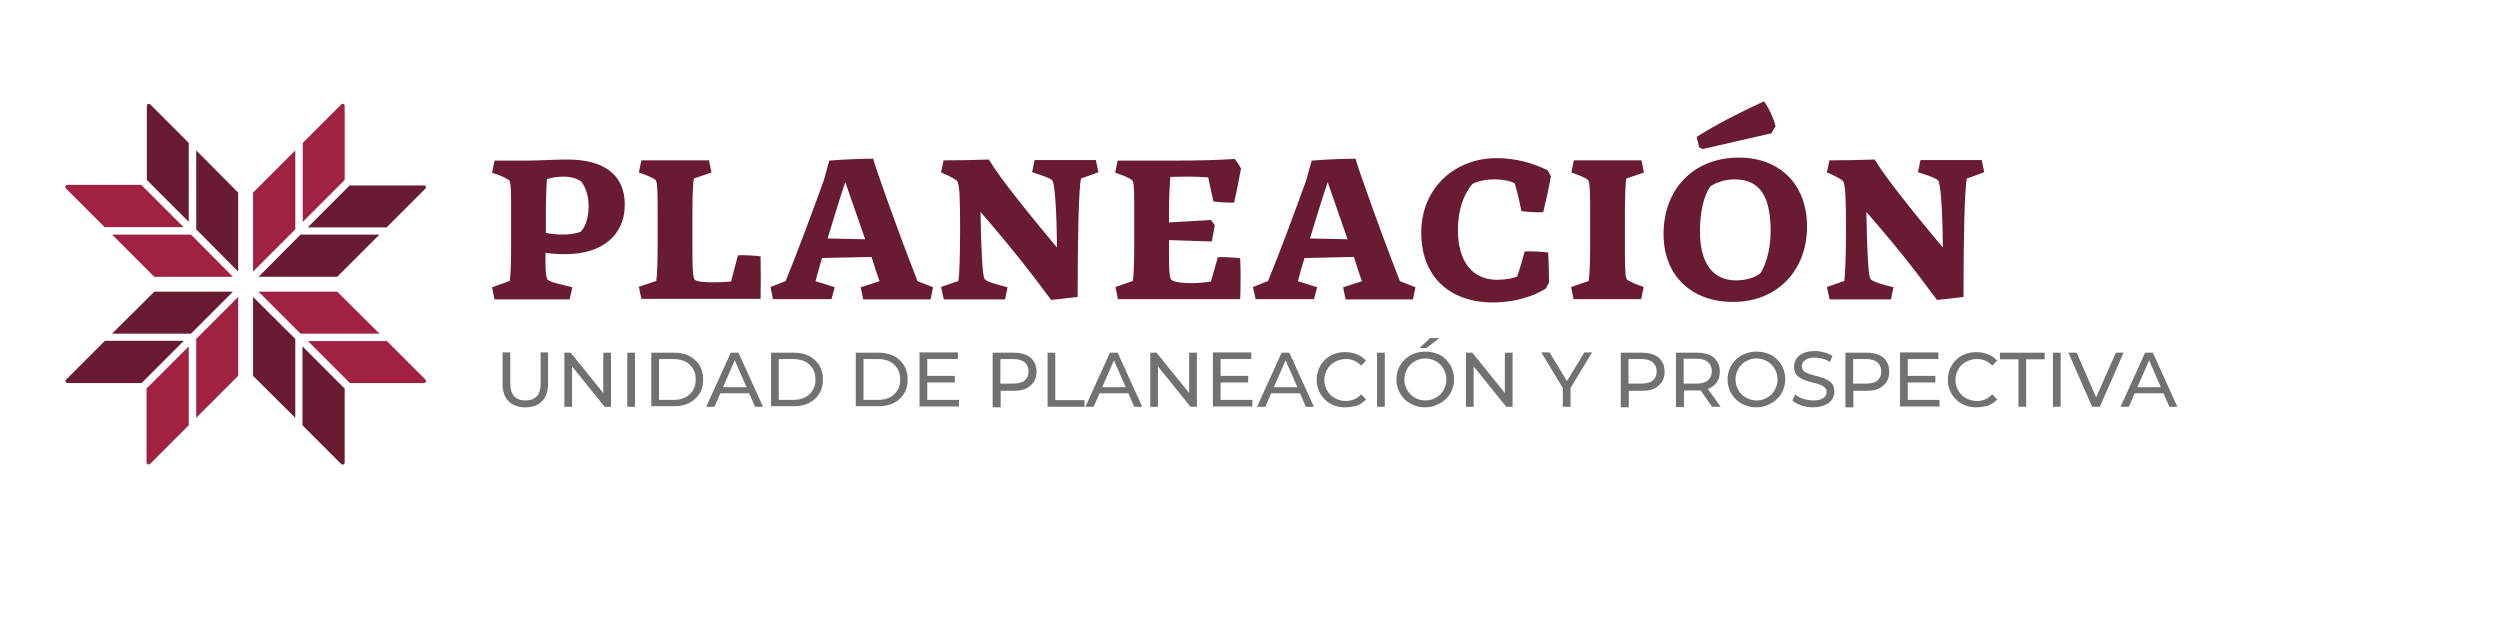 <?xml version="1.0" encoding="utf-8"?>
<!-- Generator: Adobe Illustrator 25.4.1, SVG Export Plug-In . SVG Version: 6.00 Build 0)  -->
<svg version="1.1" id="Capa_1" xmlns="http://www.w3.org/2000/svg" xmlns:xlink="http://www.w3.org/1999/xlink" x="0px" y="0px"
	 viewBox="0 0 905.9 225.9" style="enable-background:new 0 0 905.9 225.9;" xml:space="preserve">
<style type="text/css">
	.st0{fill:#A02142;}
	.st1{fill:#691B32;}
	.st2{fill:#707271;}
</style>
<g>
	<g>
		<g>
			<path class="st0" d="M124.9,38.4v26.8l-15.2,15.2V51.8l14-14C124.1,37.4,124.9,37.7,124.9,38.4z"/>
		</g>
		<g>
			<polygon class="st0" points="107,54.5 107,83.1 91.7,98.4 91.7,69.8 			"/>
		</g>
	</g>
	<g>
		<g>
			<polygon class="st1" points="86.3,69.8 86.3,98.4 71.1,83.1 71.1,54.5 			"/>
		</g>
		<g>
			<path class="st1" d="M68.4,51.8v28.6L53.2,65.2V38.4c0-0.7,0.8-1,1.3-0.5L68.4,51.8z"/>
		</g>
	</g>
	<g>
		<g>
			<path class="st0" d="M68.4,125.5v28.6l-14,14c-0.5,0.5-1.3,0.1-1.3-0.5v-26.8L68.4,125.5z"/>
		</g>
		<g>
			<polygon class="st0" points="86.3,107.6 86.3,136.2 71.1,151.4 71.1,122.8 			"/>
		</g>
	</g>
	<g>
		<g>
			<polygon class="st1" points="107,122.8 107,151.4 91.7,136.2 91.7,107.6 			"/>
		</g>
		<g>
			<path class="st1" d="M124.9,140.8v26.8c0,0.7-0.8,1-1.3,0.5l-14-14v-28.6L124.9,140.8z"/>
		</g>
	</g>
	<g>
		<g>
			<path class="st0" d="M153.6,138.8h-26.8l-15.2-15.2h28.6l14,14C154.6,138,154.3,138.8,153.6,138.8z"/>
		</g>
		<g>
			<polygon class="st0" points="137.5,120.9 108.9,120.9 93.7,105.7 122.2,105.7 			"/>
		</g>
	</g>
	<g>
		<g>
			<polygon class="st1" points="137.5,85 122.2,100.3 93.7,100.3 108.9,85 			"/>
		</g>
		<g>
			<path class="st1" d="M154.1,68.4l-14,14h-28.6l15.2-15.2h26.8C154.3,67.1,154.6,67.9,154.1,68.4z"/>
		</g>
	</g>
	<g>
		<g>
			<path class="st0" d="M66.5,82.3H37.9l-14-14c-0.5-0.5-0.1-1.3,0.5-1.3h26.8L66.5,82.3z"/>
		</g>
		<g>
			<polygon class="st0" points="84.4,100.3 55.9,100.3 40.6,85 69.2,85 			"/>
		</g>
	</g>
	<g>
		<g>
			<polygon class="st1" points="84.4,105.7 69.2,120.9 40.6,120.9 55.9,105.7 			"/>
		</g>
		<g>
			<path class="st1" d="M66.5,123.6l-15.2,15.2H24.5c-0.7,0-1-0.8-0.5-1.3l14-14H66.5z"/>
		</g>
	</g>
</g>
<g>
	<path class="st1" d="M184.7,101.8c0.3-1.9,0.5-6.7,0.5-12.3V76.4c0-4,0.1-10.3-0.7-11c-0.9-0.9-3.9-2.1-6.2-2.8l0.9-4.4h12.1
		c2.6,0,10.5-0.4,14.3-0.4c12.8,0,20.8,5.2,20.8,16.3c0,11.4-8.5,18-21.5,18c-3.2,0-5.2-0.2-7.2-0.5c-0.1,3.8-0.1,8.9,0.8,9.8
		c1.1,1,5.6,1.8,8.9,2.7l-1,4.4h-27.2l-0.9-4.4L184.7,101.8z M210.5,65.7c-1.6-1.1-3.7-1.7-6.4-1.7c-2.1,0-4.4,0.4-5.9,0.9
		c-0.2,2.5-0.4,7.1-0.4,12.1v7.4c2,0.4,4.3,0.6,6,0.6c2.4,0,4.8-0.3,6.6-1c1.4-1.4,2.9-4.4,2.9-9.5
		C213.2,70.2,211.9,67.3,210.5,65.7z"/>
	<path class="st1" d="M237.8,101.8c0.3-1.9,0.5-6.7,0.5-12.3V76.4c0-4,0-10.1-0.6-11c-0.7-0.9-3.9-2.1-6.2-2.9l0.9-4.4h24.5l0.9,4.4
		l-6.4,2.2c-0.3,1.9-0.5,6.7-0.5,12.3v13.1c0,4.7,0,10.6,0.9,11.3c1.1,0.8,4.4,0.9,6.9,0.9c2.2,0,4.5-0.1,6.2-0.3l2.5-9.5
		c2-0.1,6.4,0.1,8.2,0.4c0.1,4.9,0.1,10.2,0,15.4h-43.2l-0.9-4.4L237.8,101.8z"/>
	<path class="st1" d="M301.3,108.4h-21.2l-0.9-4.4l5.5-2.2c4.4-10.8,9.3-24,13.8-36.4l2-7.2c4.5-0.4,11.8-0.7,15.9-0.7
		c0.6,2.2,1.6,5,2.6,7.9c4.4,12.6,9.8,27.2,13.5,36.5l5.6,2.2l-0.9,4.4h-24.4l-0.9-4.4l6.8-2.2c-0.9-2.5-1.9-5.5-2.9-8.8l-17.9,0.4
		c-0.9,2.8-1.6,5.7-2.4,8.4l7,2.2L301.3,108.4z M313.5,86.7c-2.3-6.7-4.9-14.1-7.2-20.7c-2,5.9-4.2,13.1-6.4,20.4L313.5,86.7z"/>
	<path class="st1" d="M380.9,108.7l-6.7-8.9c-5.5-7.2-12.9-16.1-18.9-23c0.2,13.5,0.7,22.7,1.4,24.2c0.9,1.2,4.9,2.2,8.4,3.1
		l-0.9,4.4h-22.2L341,104l6.3-2.2c0.3-1.9,0.6-8.2,0.6-18.9c0-9.8-0.1-16.1-1.1-17.3c-1.2-1.1-3.6-2.2-5.8-3.1l0.9-4.4
		c5.2,0,11.5-0.1,16.4-0.3c4.5,7.5,16.3,21.8,24.7,31.9c-0.1-13.8-0.8-22.7-1.6-24.2c-0.7-1-4.7-2.2-7.4-3.1l0.9-4.4h22.2l0.9,4.4
		l-6.3,2.3c-0.8,4-1.2,20.4-1.2,42.9L380.9,108.7z"/>
	<path class="st1" d="M410.5,101.8c0.3-1.9,0.5-6.7,0.5-12.3V76.4c0-4,0.1-10.3-0.7-11c-0.9-0.9-3.9-2.1-6.2-2.8l0.9-4.4h20.1
		c9.1,0,16.4-0.2,22.3-0.6c0.8,1,1.8,2.5,2.3,3.4c-0.6,3.5-1.9,9.9-2.5,12.4c-1.6,0.1-5.7-0.1-7.5-0.4l-1.9-8.7
		c-2-0.2-4.9-0.3-7.5-0.3c-2.2,0-4.3,0.1-6.2,0.1c-0.2,2.3-0.5,7.3-0.5,12.8v3.7l15.2-0.9l1.4,1.9c-0.4,1.9-0.7,4.1-1.1,5.9
		L423.6,87v3.2c0,4.2-0.1,10.2,0.8,11.1c1.1,1.1,4.7,1.3,7.4,1.3c2.5,0,5.2-0.3,7-0.6l2.5-8.8c2-0.1,6.4,0.1,8.1,0.4
		c0.2,4.8,0.2,9.8,0,14.8h-44.3l-0.9-4.4L410.5,101.8z"/>
	<path class="st1" d="M476.1,108.4H455L454,104l5.5-2.2c4.4-10.8,9.3-24,13.8-36.4l2-7.2c4.5-0.4,11.8-0.7,15.9-0.7
		c0.6,2.2,1.6,5,2.6,7.9c4.4,12.6,9.8,27.2,13.5,36.5l5.6,2.2l-0.9,4.4h-24.4l-0.9-4.4l6.8-2.2c-0.9-2.5-1.9-5.5-2.9-8.8l-17.9,0.4
		c-0.9,2.8-1.7,5.7-2.4,8.4l7,2.2L476.1,108.4z M488.3,86.7c-2.3-6.7-4.9-14.1-7.2-20.7c-2,5.9-4.2,13.1-6.4,20.4L488.3,86.7z"/>
	<path class="st1" d="M549.8,100.1c0.5-1.4,1.6-4.9,2.7-9c1.8-0.1,6.6,0.1,8.5,0.4c0.2,3.1,0.3,8,0.3,10.8l-1.1,2.2
		c-4.3,2.8-11.3,5.1-19.1,5.1c-16.1,0-26.1-9.6-26.1-25.3c0-16.2,12.2-27,27.3-27c7.2,0,13.4,1.9,18.5,4.4l1.2,2.2
		c-0.7,3.9-1.9,9.4-2.8,13c-1.7,0.1-6-0.1-7.9-0.4c-0.8-4.1-1.8-8.1-2.4-10c-1.4-0.9-4.3-1.5-7.2-1.5c-3.4,0-6.5,0.7-8.2,1.7
		c-3.2,3.8-5.2,9.4-5.2,16.7c0,11,4.9,18,14.3,18C546.2,101.3,548.6,100.8,549.8,100.1z"/>
	<path class="st1" d="M575.7,101.8c0.3-1.9,0.5-6.7,0.5-12.3V76.4c0-4,0-10.1-0.6-11c-0.7-0.9-3.9-2.1-6.2-2.9l0.9-4.4h24.5l0.9,4.4
		l-6.4,2.2c-0.3,1.9-0.5,6.7-0.5,12.3v13.1c0,4,0,10.1,0.6,11c0.7,0.9,3.9,2.1,6.2,2.9l-0.9,4.4h-24.5l-0.9-4.4L575.7,101.8z"/>
	<path class="st1" d="M602.8,84.8c0-16.4,11-27.7,27.3-27.7c14.6,0,24.7,9.5,24.7,25c0,16.1-11,27.3-26.7,27.3
		C613.2,109.5,602.8,100.1,602.8,84.8z M639.2,36.7c1.7,2.3,3.5,6.2,4.2,9l-1.5,2.6L617,54l-1.3-0.6l-0.9-3.8
		C621.8,45.1,631.2,40.4,639.2,36.7z M637.9,99c1.4-2,3.7-7.5,3.7-15.1c0-12.1-3.4-18.9-13.1-18.9c-3.4,0-7,1.2-8.8,2.6
		c-2.4,3.6-3.7,9.3-3.7,16.2c0,11,4.2,17.8,13.1,17.8C632.8,101.6,636.2,100.5,637.9,99z"/>
	<path class="st1" d="M701.9,108.7l-6.7-8.9c-5.4-7.2-12.9-16.1-18.9-23c0.2,13.5,0.7,22.7,1.4,24.2c0.9,1.2,4.9,2.2,8.4,3.1
		l-0.9,4.4h-22.2L662,104l6.3-2.2c0.3-1.9,0.6-8.2,0.6-18.9c0-9.8-0.1-16.1-1.1-17.3c-1.2-1.1-3.6-2.2-5.8-3.1l0.9-4.4
		c5.2,0,11.5-0.1,16.4-0.3c4.5,7.5,16.3,21.8,24.7,31.9c-0.1-13.8-0.8-22.7-1.6-24.2c-0.7-1-4.7-2.2-7.4-3.1l0.9-4.4h22.2l0.9,4.4
		l-6.3,2.3c-0.8,4-1.2,20.4-1.2,42.9L701.9,108.7z"/>
</g>
<g>
	<path class="st2" d="M190.4,147.6c-2.6,0-4.6-0.7-6.1-2.2c-1.5-1.5-2.2-3.6-2.2-6.5v-11.2h2.8v11.1c0,2.2,0.5,3.8,1.4,4.8
		c1,1,2.3,1.5,4.1,1.5c1.8,0,3.1-0.5,4.1-1.5c1-1,1.4-2.6,1.4-4.8v-11.1h2.7v11.2c0,2.8-0.7,5-2.2,6.5
		C195.1,146.8,193,147.6,190.4,147.6z"/>
	<path class="st2" d="M204.5,147.4v-19.6h2.3l13,16.1h-1.2v-16.1h2.8v19.6h-2.3l-13-16.1h1.2v16.1H204.5z"/>
	<path class="st2" d="M227.3,147.4v-19.6h2.8v19.6H227.3z"/>
	<path class="st2" d="M236,147.4v-19.6h8.3c2.1,0,3.9,0.4,5.5,1.2c1.6,0.8,2.8,2,3.7,3.4c0.9,1.5,1.3,3.2,1.3,5.1
		c0,1.9-0.4,3.7-1.3,5.1s-2.1,2.6-3.7,3.4c-1.6,0.8-3.4,1.2-5.5,1.2H236z M238.8,144.9h5.3c1.6,0,3-0.3,4.2-0.9
		c1.2-0.6,2.1-1.5,2.8-2.6c0.7-1.1,1-2.4,1-3.9c0-1.5-0.3-2.8-1-3.9c-0.7-1.1-1.6-2-2.8-2.6c-1.2-0.6-2.6-0.9-4.2-0.9h-5.3V144.9z"
		/>
	<path class="st2" d="M255.9,147.4l8.9-19.6h2.8l8.9,19.6h-2.9l-7.9-18.1h1.1l-7.9,18.1H255.9z M259.7,142.5l0.8-2.2h11.1l0.8,2.2
		H259.7z"/>
	<path class="st2" d="M279.4,147.4v-19.6h8.3c2.1,0,3.9,0.4,5.5,1.2c1.6,0.8,2.8,2,3.7,3.4c0.9,1.5,1.3,3.2,1.3,5.1
		c0,1.9-0.4,3.7-1.3,5.1c-0.9,1.5-2.1,2.6-3.7,3.4c-1.6,0.8-3.4,1.2-5.5,1.2H279.4z M282.2,144.9h5.3c1.6,0,3-0.3,4.2-0.9
		c1.2-0.6,2.1-1.5,2.8-2.6c0.7-1.1,1-2.4,1-3.9c0-1.5-0.3-2.8-1-3.9c-0.7-1.1-1.6-2-2.8-2.6c-1.2-0.6-2.6-0.9-4.2-0.9h-5.3V144.9z"
		/>
	<path class="st2" d="M310.1,147.4v-19.6h8.3c2.1,0,3.9,0.4,5.5,1.2c1.6,0.8,2.8,2,3.7,3.4c0.9,1.5,1.3,3.2,1.3,5.1
		c0,1.9-0.4,3.7-1.3,5.1c-0.9,1.5-2.1,2.6-3.7,3.4c-1.6,0.8-3.4,1.2-5.5,1.2H310.1z M312.9,144.9h5.3c1.6,0,3-0.3,4.2-0.9
		c1.2-0.6,2.1-1.5,2.8-2.6s1-2.4,1-3.9c0-1.5-0.3-2.8-1-3.9s-1.6-2-2.8-2.6c-1.2-0.6-2.6-0.9-4.2-0.9h-5.3V144.9z"/>
	<path class="st2" d="M336.1,144.9h11.4v2.4h-14.3v-19.6h13.9v2.4h-11.1V144.9z M335.9,136.2H346v2.4h-10.1V136.2z"/>
	<path class="st2" d="M359.7,147.4v-19.6h7.7c1.7,0,3.2,0.3,4.4,0.8c1.2,0.5,2.2,1.3,2.8,2.4c0.7,1,1,2.3,1,3.7c0,1.4-0.3,2.6-1,3.7
		c-0.7,1-1.6,1.8-2.8,2.4c-1.2,0.6-2.7,0.8-4.4,0.8h-6.1l1.3-1.3v7.3H359.7z M362.5,140.4l-1.3-1.4h6c1.8,0,3.2-0.4,4.1-1.1
		c0.9-0.8,1.4-1.9,1.4-3.3c0-1.4-0.5-2.5-1.4-3.3c-0.9-0.8-2.3-1.2-4.1-1.2h-6l1.3-1.4V140.4z"/>
	<path class="st2" d="M379.6,147.4v-19.6h2.8v17.2h10.6v2.4H379.6z"/>
	<path class="st2" d="M393.3,147.4l8.9-19.6h2.8l8.9,19.6H411l-7.9-18.1h1.1l-7.9,18.1H393.3z M397.1,142.5l0.8-2.2h11.1l0.8,2.2
		H397.1z"/>
	<path class="st2" d="M416.8,147.4v-19.6h2.3l13,16.1h-1.2v-16.1h2.8v19.6h-2.3l-13-16.1h1.2v16.1H416.8z"/>
	<path class="st2" d="M442.4,144.9h11.4v2.4h-14.3v-19.6h13.9v2.4h-11.1V144.9z M442.2,136.2h10.1v2.4h-10.1V136.2z"/>
	<path class="st2" d="M455.5,147.4l8.9-19.6h2.8l8.9,19.6h-2.9l-7.9-18.1h1.1l-7.9,18.1H455.5z M459.2,142.5l0.8-2.2h11.1l0.8,2.2
		H459.2z"/>
	<path class="st2" d="M487.5,147.6c-1.5,0-2.9-0.2-4.1-0.7c-1.3-0.5-2.4-1.2-3.3-2.1c-0.9-0.9-1.7-2-2.2-3.2c-0.5-1.2-0.8-2.6-0.8-4
		c0-1.5,0.3-2.8,0.8-4c0.5-1.2,1.3-2.3,2.2-3.2c0.9-0.9,2-1.6,3.3-2.1s2.6-0.7,4.1-0.7c1.5,0,2.9,0.3,4.2,0.8
		c1.3,0.5,2.4,1.3,3.3,2.3l-1.8,1.8c-0.7-0.8-1.6-1.4-2.5-1.8c-0.9-0.4-1.9-0.6-3-0.6c-1.1,0-2.1,0.2-3.1,0.6
		c-0.9,0.4-1.8,0.9-2.5,1.6c-0.7,0.7-1.2,1.5-1.6,2.4c-0.4,0.9-0.6,1.9-0.6,3s0.2,2.1,0.6,3c0.4,0.9,0.9,1.7,1.6,2.4
		c0.7,0.7,1.5,1.2,2.5,1.6c0.9,0.4,2,0.6,3.1,0.6c1.1,0,2.1-0.2,3-0.6c0.9-0.4,1.8-1,2.5-1.8l1.8,1.8c-0.9,1-2,1.8-3.3,2.3
		C490.4,147.3,489,147.6,487.5,147.6z"/>
	<path class="st2" d="M499,147.4v-19.6h2.8v19.6H499z"/>
	<path class="st2" d="M516.5,147.6c-1.5,0-2.9-0.2-4.2-0.8c-1.3-0.5-2.4-1.2-3.3-2.1c-0.9-0.9-1.7-2-2.2-3.2c-0.5-1.2-0.8-2.5-0.8-4
		s0.3-2.8,0.8-4c0.5-1.2,1.3-2.3,2.2-3.2c0.9-0.9,2-1.6,3.3-2.1s2.7-0.8,4.2-0.8c1.5,0,2.9,0.3,4.1,0.7s2.4,1.2,3.3,2.1
		c0.9,0.9,1.7,2,2.2,3.2c0.5,1.2,0.8,2.6,0.8,4c0,1.5-0.3,2.8-0.8,4c-0.5,1.2-1.2,2.3-2.2,3.2c-0.9,0.9-2,1.6-3.3,2.1
		C519.4,147.3,518,147.6,516.5,147.6z M516.5,145.1c1.1,0,2.1-0.2,3-0.6c0.9-0.4,1.7-0.9,2.4-1.6c0.7-0.7,1.2-1.5,1.6-2.4
		c0.4-0.9,0.6-1.9,0.6-3s-0.2-2.1-0.6-3c-0.4-0.9-0.9-1.7-1.6-2.4c-0.7-0.7-1.5-1.2-2.4-1.6c-0.9-0.4-1.9-0.6-3-0.6
		c-1.1,0-2.1,0.2-3,0.6c-0.9,0.4-1.7,0.9-2.4,1.6c-0.7,0.7-1.2,1.5-1.6,2.4c-0.4,0.9-0.6,1.9-0.6,3s0.2,2.1,0.6,3
		c0.4,0.9,0.9,1.7,1.6,2.4c0.7,0.7,1.5,1.2,2.4,1.6C514.4,144.9,515.4,145.1,516.5,145.1z M514.4,126.1l3.8-3.6h3.4l-4.7,3.6H514.4z
		"/>
	<path class="st2" d="M531.2,147.4v-19.6h2.3l13,16.1h-1.2v-16.1h2.8v19.6h-2.3l-13-16.1h1.2v16.1H531.2z"/>
	<path class="st2" d="M566.3,147.4v-7.5l0.6,1.7l-8.4-13.9h3l7.1,11.7H567l7.1-11.7h2.8l-8.4,13.9l0.6-1.7v7.5H566.3z"/>
	<path class="st2" d="M587.3,147.4v-19.6h7.7c1.7,0,3.2,0.3,4.4,0.8c1.2,0.5,2.2,1.3,2.8,2.4c0.7,1,1,2.3,1,3.7c0,1.4-0.3,2.6-1,3.7
		c-0.7,1-1.6,1.8-2.8,2.4c-1.2,0.6-2.7,0.8-4.4,0.8h-6.1l1.3-1.3v7.3H587.3z M590.1,140.4l-1.3-1.4h6c1.8,0,3.2-0.4,4.1-1.1
		c0.9-0.8,1.4-1.9,1.4-3.3c0-1.4-0.5-2.5-1.4-3.3c-0.9-0.8-2.3-1.2-4.1-1.2h-6l1.3-1.4V140.4z"/>
	<path class="st2" d="M607.3,147.4v-19.6h7.7c1.7,0,3.2,0.3,4.4,0.8c1.2,0.5,2.2,1.3,2.8,2.4c0.7,1,1,2.3,1,3.7c0,1.4-0.3,2.6-1,3.7
		c-0.7,1-1.6,1.8-2.8,2.3c-1.2,0.5-2.7,0.8-4.4,0.8h-6.1l1.3-1.3v7.3H607.3z M610.1,140.4l-1.3-1.4h6c1.8,0,3.2-0.4,4.1-1.2
		c0.9-0.8,1.4-1.9,1.4-3.3c0-1.4-0.5-2.5-1.4-3.3c-0.9-0.8-2.3-1.2-4.1-1.2h-6l1.3-1.4V140.4z M620.4,147.4l-5-7.1h3l5.1,7.1H620.4z
		"/>
	<path class="st2" d="M636.5,147.6c-1.5,0-2.9-0.2-4.2-0.8c-1.3-0.5-2.4-1.2-3.3-2.1c-0.9-0.9-1.7-2-2.2-3.2c-0.5-1.2-0.8-2.5-0.8-4
		s0.3-2.8,0.8-4s1.3-2.3,2.2-3.2c0.9-0.9,2-1.6,3.3-2.1s2.7-0.8,4.2-0.8c1.5,0,2.9,0.3,4.1,0.7s2.4,1.2,3.3,2.1
		c0.9,0.9,1.7,2,2.2,3.2c0.5,1.2,0.8,2.6,0.8,4c0,1.5-0.3,2.8-0.8,4c-0.5,1.2-1.2,2.3-2.2,3.2c-0.9,0.9-2,1.6-3.3,2.1
		C639.4,147.3,638,147.6,636.5,147.6z M636.5,145.1c1.1,0,2.1-0.2,3-0.6c0.9-0.4,1.7-0.9,2.4-1.6c0.7-0.7,1.2-1.5,1.6-2.4
		c0.4-0.9,0.6-1.9,0.6-3s-0.2-2.1-0.6-3c-0.4-0.9-0.9-1.7-1.6-2.4c-0.7-0.7-1.5-1.2-2.4-1.6c-0.9-0.4-1.9-0.6-3-0.6
		c-1.1,0-2.1,0.2-3,0.6c-0.9,0.4-1.7,0.9-2.4,1.6c-0.7,0.7-1.2,1.5-1.6,2.4c-0.4,0.9-0.6,1.9-0.6,3s0.2,2.1,0.6,3
		c0.4,0.9,0.9,1.7,1.6,2.4c0.7,0.7,1.5,1.2,2.4,1.6C634.4,144.9,635.4,145.1,636.5,145.1z"/>
	<path class="st2" d="M657,147.6c-1.5,0-2.9-0.2-4.3-0.7c-1.4-0.5-2.4-1-3.2-1.8l1-2.2c0.7,0.7,1.7,1.2,2.9,1.6
		c1.2,0.4,2.4,0.6,3.6,0.6c1.1,0,2.1-0.1,2.8-0.4c0.7-0.3,1.2-0.6,1.6-1.1c0.3-0.5,0.5-1,0.5-1.6c0-0.7-0.2-1.2-0.7-1.6
		c-0.4-0.4-1-0.7-1.7-1c-0.7-0.3-1.5-0.5-2.3-0.7c-0.8-0.2-1.7-0.4-2.5-0.7c-0.9-0.3-1.6-0.6-2.3-1c-0.7-0.4-1.3-0.9-1.7-1.6
		c-0.4-0.7-0.6-1.5-0.6-2.6c0-1,0.3-1.9,0.8-2.8c0.5-0.8,1.4-1.5,2.5-2c1.1-0.5,2.5-0.8,4.3-0.8c1.1,0,2.3,0.2,3.4,0.5
		c1.1,0.3,2.1,0.7,2.9,1.3l-0.9,2.2c-0.8-0.6-1.7-1-2.7-1.2c-0.9-0.3-1.8-0.4-2.7-0.4c-1.1,0-2,0.1-2.7,0.4
		c-0.7,0.3-1.2,0.7-1.6,1.1c-0.3,0.5-0.5,1-0.5,1.6c0,0.7,0.2,1.2,0.7,1.7c0.4,0.4,1,0.7,1.7,1c0.7,0.2,1.5,0.5,2.3,0.7
		c0.8,0.2,1.7,0.4,2.5,0.7c0.8,0.2,1.6,0.6,2.3,1c0.7,0.4,1.3,0.9,1.7,1.6c0.4,0.7,0.6,1.5,0.6,2.5c0,1-0.3,1.9-0.8,2.8
		c-0.5,0.8-1.4,1.5-2.5,2C660.1,147.3,658.7,147.6,657,147.6z"/>
	<path class="st2" d="M668.7,147.4v-19.6h7.7c1.7,0,3.2,0.3,4.4,0.8c1.2,0.5,2.2,1.3,2.8,2.4c0.7,1,1,2.3,1,3.7c0,1.4-0.3,2.6-1,3.7
		c-0.7,1-1.6,1.8-2.8,2.4c-1.2,0.6-2.7,0.8-4.4,0.8h-6.1l1.3-1.3v7.3H668.7z M671.5,140.4l-1.3-1.4h6c1.8,0,3.2-0.4,4.1-1.1
		c0.9-0.8,1.4-1.9,1.4-3.3c0-1.4-0.5-2.5-1.4-3.3c-0.9-0.8-2.3-1.2-4.1-1.2h-6l1.3-1.4V140.4z"/>
	<path class="st2" d="M691.4,144.9h11.4v2.4h-14.3v-19.6h13.9v2.4h-11.1V144.9z M691.2,136.2h10.1v2.4h-10.1V136.2z"/>
	<path class="st2" d="M716.2,147.6c-1.5,0-2.9-0.2-4.1-0.7c-1.3-0.5-2.4-1.2-3.3-2.1c-0.9-0.9-1.7-2-2.2-3.2c-0.5-1.2-0.8-2.6-0.8-4
		c0-1.5,0.3-2.8,0.8-4c0.5-1.2,1.3-2.3,2.2-3.2c0.9-0.9,2-1.6,3.3-2.1s2.6-0.7,4.1-0.7c1.5,0,2.9,0.3,4.2,0.8
		c1.3,0.5,2.4,1.3,3.3,2.3l-1.8,1.8c-0.7-0.8-1.6-1.4-2.5-1.8c-0.9-0.4-1.9-0.6-3-0.6c-1.1,0-2.1,0.2-3.1,0.6
		c-0.9,0.4-1.8,0.9-2.5,1.6c-0.7,0.7-1.2,1.5-1.6,2.4c-0.4,0.9-0.6,1.9-0.6,3s0.2,2.1,0.6,3c0.4,0.9,0.9,1.7,1.6,2.4
		c0.7,0.7,1.5,1.2,2.5,1.6c0.9,0.4,2,0.6,3.1,0.6c1.1,0,2.1-0.2,3-0.6c0.9-0.4,1.8-1,2.5-1.8l1.8,1.8c-0.9,1-2,1.8-3.3,2.3
		C719.1,147.3,717.7,147.6,716.2,147.6z"/>
	<path class="st2" d="M731.4,147.4v-17.2h-6.7v-2.4h16.2v2.4h-6.7v17.2H731.4z"/>
	<path class="st2" d="M743.9,147.4v-19.6h2.8v19.6H743.9z"/>
	<path class="st2" d="M758.1,147.4l-8.6-19.6h3l7.9,18.1h-1.7l8-18.1h2.8l-8.6,19.6H758.1z"/>
	<path class="st2" d="M768.4,147.4l8.9-19.6h2.8l8.9,19.6h-2.9l-7.9-18.1h1.1l-7.9,18.1H768.4z M772.2,142.5l0.8-2.2H784l0.8,2.2
		H772.2z"/>
</g>
</svg>
